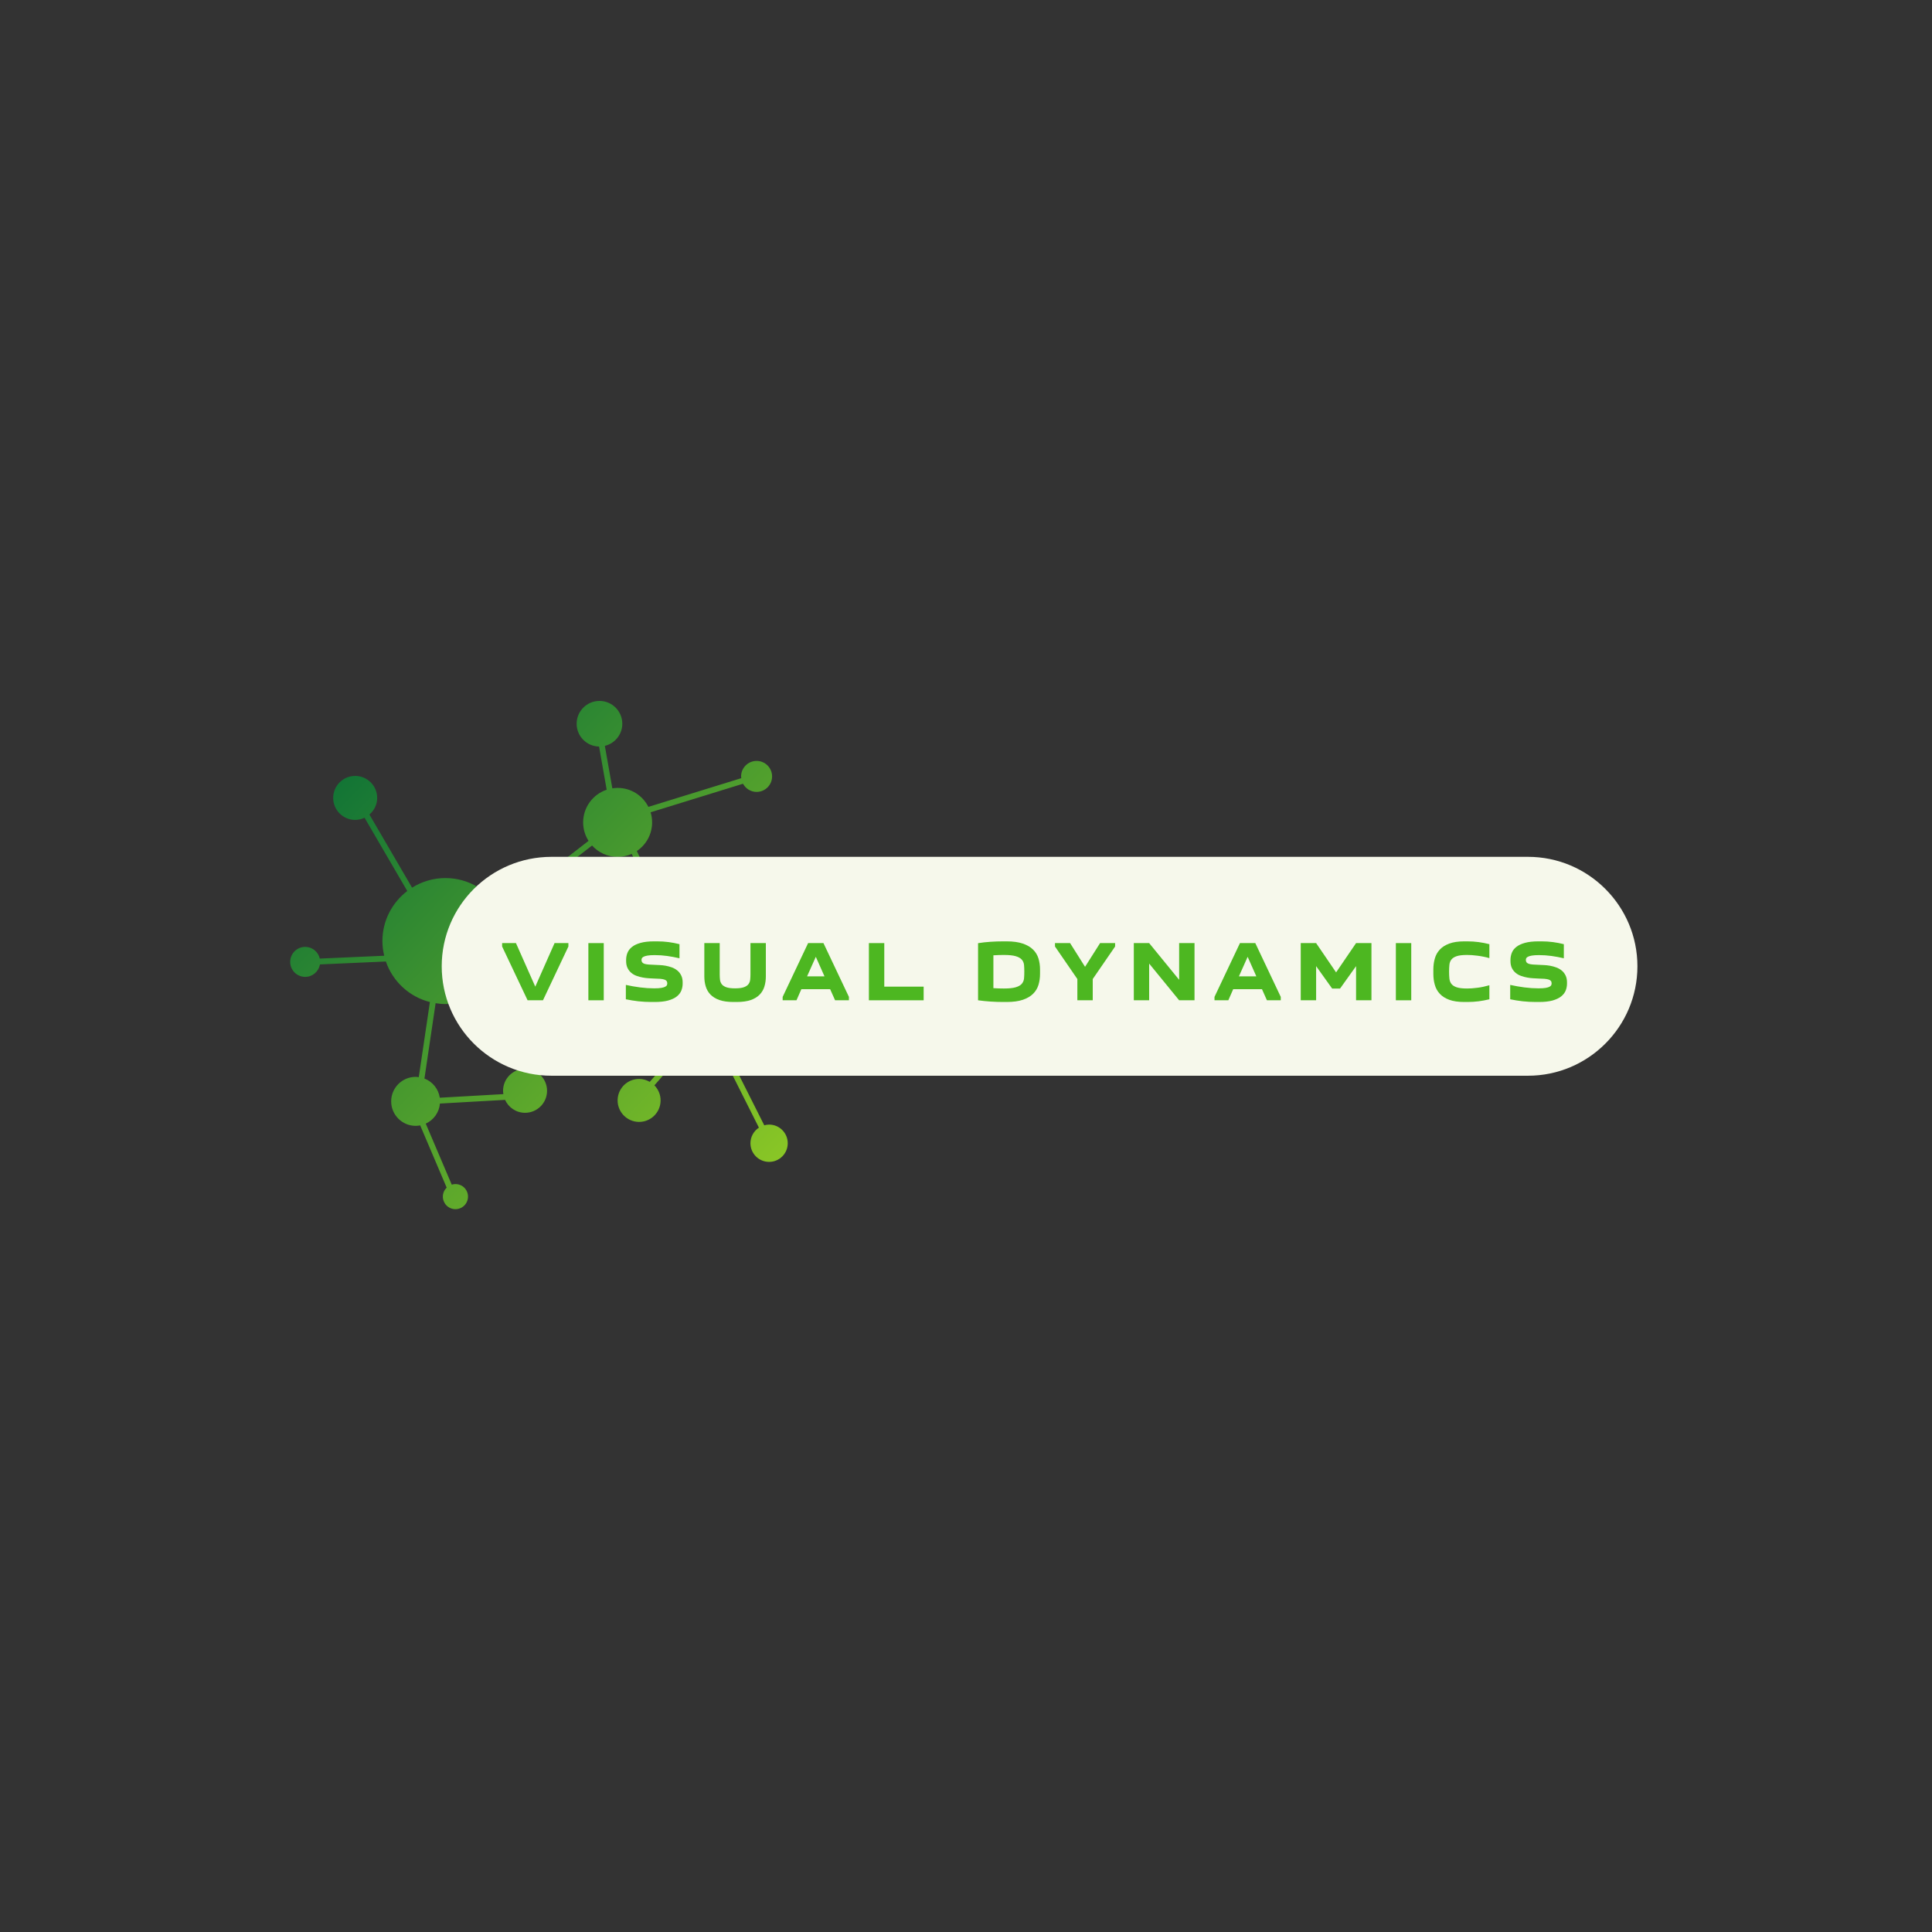 <?xml version="1.0" encoding="UTF-8" standalone="no"?>
<!DOCTYPE svg PUBLIC "-//W3C//DTD SVG 1.1//EN" "http://www.w3.org/Graphics/SVG/1.1/DTD/svg11.dtd">
<svg xmlns="http://www.w3.org/2000/svg" xmlns:xlink="http://www.w3.org/1999/xlink" version="1.1" width="500" height="500" viewBox="0 0 500 500" xml:space="preserve">
<rect x="0" y="0" width="500" height="500" fill="#333333" stroke="none"/>
<desc>Created with Fabric.js 3.6.3</desc>
<defs>
</defs>
<g transform="matrix(1 0 0 1 261.14 247.167)">
<g style="">
		<g transform="matrix(1.516 0 0 1.516 -117.55 0)">
<linearGradient id="SVGID_10657" gradientUnits="userSpaceOnUse" gradientTransform="matrix(1 0 0 1 4.822 6.618)" x1="0" y1="0" x2="90.356" y2="86.764">
<stop offset="0%" style="stop-color:rgb(0,104,56);stop-opacity: 1"/>
<stop offset="100%" style="stop-color:rgb(150,207,36);stop-opacity: 1"/>
</linearGradient>
<path style="stroke: none; stroke-width: 0; stroke-dasharray: none; stroke-linecap: butt; stroke-dashoffset: 0; stroke-linejoin: miter; stroke-miterlimit: 4; fill: url(#SVGID_10657); fill-rule: nonzero; opacity: 1;" transform=" translate(-50, -50)" d="M 93.912 50.278 c -1.08 -0.487 -2.352 -0.005 -2.839 1.076 c -0.234 0.522 -0.239 1.089 -0.062 1.59 l -7.195 3.846 c -1.32 -2.753 -4.126 -4.659 -7.382 -4.659 c -1.017 0 -1.985 0.194 -2.884 0.532 l -9.549 -20.418 c 1.572 -1.058 2.606 -2.853 2.606 -4.89 c 0 -0.6 -0.091 -1.179 -0.258 -1.725 l 15.777 -4.875 c 0.447 0.827 1.312 1.395 2.318 1.395 c 1.459 0 2.644 -1.185 2.644 -2.646 s -1.185 -2.645 -2.644 -2.645 c -1.462 0 -2.646 1.184 -2.646 2.645 c 0 0.104 0.019 0.201 0.03 0.302 l -15.855 4.9 c -0.97 -1.919 -2.954 -3.239 -5.254 -3.239 c -0.308 0 -0.607 0.031 -0.902 0.076 l -1.277 -7.252 c 1.706 -0.415 2.978 -1.942 2.978 -3.776 c 0 -2.152 -1.746 -3.897 -3.898 -3.897 s -3.897 1.745 -3.897 3.897 c 0 2.129 1.709 3.853 3.829 3.891 l 1.298 7.371 c -2.333 0.782 -4.017 2.981 -4.017 5.578 c 0 1.161 0.341 2.241 0.921 3.153 l -15.124 11.74 c -1.857 -3.219 -5.327 -5.39 -9.31 -5.39 c -2.092 0 -4.038 0.607 -5.69 1.641 L 18.35 26.013 c 0.803 -0.688 1.322 -1.698 1.322 -2.838 c 0 -2.073 -1.682 -3.755 -3.755 -3.755 c -2.073 0 -3.755 1.682 -3.755 3.755 c 0 2.074 1.682 3.754 3.755 3.754 c 0.575 0 1.113 -0.14 1.6 -0.37 l 7.292 12.507 c -2.575 1.964 -4.243 5.056 -4.243 8.544 c 0 0.865 0.113 1.701 0.306 2.507 L 9.877 50.603 c -0.257 -1.143 -1.274 -1.998 -2.494 -1.998 c -1.415 0 -2.561 1.146 -2.561 2.561 c 0 1.413 1.146 2.56 2.561 2.56 c 1.266 0 2.31 -0.921 2.517 -2.128 L 21.156 51.1 c 1.169 3.404 3.993 6.028 7.517 6.921 l -1.9 12.826 c -0.175 -0.022 -0.348 -0.054 -0.53 -0.054 c -2.31 0 -4.182 1.872 -4.182 4.182 s 1.872 4.182 4.182 4.182 c 0.265 0 0.522 -0.031 0.773 -0.078 l 4.519 10.623 c -0.188 0.184 -0.348 0.4 -0.462 0.653 c -0.485 1.08 -0.004 2.351 1.077 2.837 c 1.08 0.487 2.353 0.005 2.837 -1.076 c 0.489 -1.08 0.005 -2.352 -1.075 -2.838 c -0.497 -0.224 -1.031 -0.234 -1.513 -0.084 l -4.433 -10.418 c 1.337 -0.607 2.283 -1.896 2.421 -3.426 l 11.116 -0.629 c 0.59 1.3 1.893 2.208 3.414 2.208 c 2.072 0 3.755 -1.681 3.755 -3.755 c 0 -2.072 -1.683 -3.754 -3.755 -3.754 c -2.073 0 -3.755 1.682 -3.755 3.754 c 0 0.194 0.029 0.381 0.057 0.567 l -10.857 0.615 c -0.225 -1.505 -1.24 -2.742 -2.62 -3.274 l 1.906 -12.862 c 0.546 0.085 1.101 0.143 1.67 0.143 c 5.938 0 10.751 -4.813 10.751 -10.752 c 0 -1.594 -0.356 -3.103 -0.979 -4.463 l 15.265 -11.848 c 1.078 1.191 2.631 1.945 4.363 1.945 c 0.859 0 1.673 -0.188 2.408 -0.519 l 9.512 20.341 c -2.613 1.369 -4.398 4.104 -4.398 7.257 c 0 2.372 1.015 4.503 2.626 5.999 l -4.665 5.323 c -0.521 -0.298 -1.111 -0.487 -1.754 -0.498 c -2.026 -0.035 -3.697 1.581 -3.73 3.605 c -0.033 2.027 1.581 3.697 3.606 3.731 c 2.026 0.034 3.698 -1.579 3.732 -3.606 c 0.018 -1.025 -0.39 -1.957 -1.057 -2.635 l 4.635 -5.289 c 1.35 0.979 3.004 1.562 4.799 1.562 c 0.938 0 1.835 -0.165 2.674 -0.456 l 5.733 11.404 c -0.869 0.568 -1.445 1.546 -1.445 2.661 c 0 1.759 1.425 3.184 3.184 3.184 s 3.182 -1.425 3.182 -3.184 c 0 -1.758 -1.423 -3.183 -3.182 -3.183 c -0.288 0 -0.562 0.051 -0.826 0.122 l -5.726 -11.388 c 2.72 -1.333 4.599 -4.121 4.599 -7.354 c 0 -0.913 -0.156 -1.788 -0.432 -2.608 l 7.36 -3.935 c 0.172 0.164 0.367 0.309 0.596 0.411 c 1.08 0.487 2.353 0.005 2.837 -1.075 C 95.477 52.036 94.992 50.765 93.912 50.278 z" stroke-linecap="round"/>
</g>
		<g transform="matrix(0.73 0 0 0.73 7.9 2.906)">
<path style="stroke: none; stroke-width: 1; stroke-dasharray: none; stroke-linecap: butt; stroke-dashoffset: 0; stroke-linejoin: miter; stroke-miterlimit: 4; fill: rgb(246,248,235); fill-rule: nonzero; opacity: 1;" transform=" translate(-249.95, -250)" d="M 76.9 288.8 h 346.2 c 21.4 0 38.8 -17.4 38.8 -38.8 v 0 c 0 -21.4 -17.4 -38.8 -38.8 -38.8 H 76.9 C 55.4 211.2 38 228.6 38 250 v 0 C 38 271.4 55.4 288.8 76.9 288.8 z" stroke-linecap="round"/>
</g>
		<g transform="matrix(1 0 0 1 26.96 4.766)" style=""><path fill="#4DB721" opacity="1" d="M-144.58-7.86L-141.00-7.86L-141.00-6.98L-147.58 6.94L-151.56 6.94L-158.15-6.98L-158.15-7.86L-154.57-7.86L-149.57 3.41L-144.58-7.86Z"/><path fill="#4DB721" opacity="1" d="M-135.83-7.86L-131.85-7.86L-131.85 6.94L-135.83 6.94L-135.83-7.86Z"/><path fill="#4DB721" opacity="1" d="M-118.81 3.85L-118.81 3.85Q-117.62 3.85-116.94 3.73Q-116.27 3.61-115.93 3.42Q-115.58 3.23-115.50 3.00Q-115.41 2.77-115.41 2.57L-115.41 2.57Q-115.41 2.17-115.59 1.94Q-115.78 1.70-116.19 1.57Q-116.60 1.44-117.27 1.38Q-117.95 1.33-118.90 1.31L-118.90 1.31Q-119.45 1.28-120.20 1.24Q-120.95 1.20-121.75 1.05Q-122.54 0.91-123.32 0.63Q-124.09 0.36-124.70-0.14Q-125.31-0.64-125.68-1.39Q-126.06-2.14-126.06-3.22L-126.06-3.22L-126.06-3.51Q-126.06-4.46-125.72-5.33Q-125.37-6.21-124.54-6.87Q-123.72-7.53-122.31-7.92Q-120.91-8.31-118.81-8.31L-118.81-8.31L-118.01-8.31Q-116.49-8.31-115.05-8.12Q-113.62-7.93-112.25-7.58L-112.25-7.58L-112.25-3.93Q-113.86-4.31-115.44-4.53Q-117.02-4.75-118.66-4.75L-118.66-4.75Q-119.85-4.75-120.53-4.63Q-121.22-4.51-121.56-4.32Q-121.90-4.13-121.99-3.92Q-122.08-3.71-122.08-3.51L-122.08-3.51Q-122.08-3.11-121.89-2.87Q-121.71-2.63-121.29-2.49Q-120.87-2.36-120.20-2.31Q-119.54-2.25-118.61-2.23L-118.61-2.23Q-118.08-2.21-117.35-2.17Q-116.62-2.14-115.82-2.00Q-115.01-1.85-114.22-1.57Q-113.44-1.28-112.82-0.78Q-112.20-0.28-111.82 0.48Q-111.43 1.24-111.43 2.32L-111.43 2.32L-111.43 2.61Q-111.43 3.56-111.77 4.42Q-112.11 5.28-112.95 5.95Q-113.79 6.61-115.19 7.00Q-116.58 7.38-118.70 7.38L-118.70 7.38L-119.50 7.38Q-121.24 7.38-122.89 7.20Q-124.53 7.01-126.13 6.68L-126.13 6.68L-126.13 2.96Q-124.34 3.36-122.42 3.61Q-120.51 3.85-118.81 3.85Z"/><path fill="#4DB721" opacity="1" d="M-93.88-7.86L-89.90-7.86L-89.90 0.78Q-89.90 2.15-90.26 3.34Q-90.61 4.53-91.47 5.44Q-92.33 6.35-93.79 6.87Q-95.25 7.38-97.46 7.38L-97.46 7.38L-98.26 7.38Q-100.47 7.38-101.93 6.87Q-103.38 6.35-104.25 5.44Q-105.11 4.53-105.46 3.34Q-105.82 2.15-105.82 0.78L-105.82 0.78L-105.82-7.86L-101.84-7.86L-101.84 0.20Q-101.84 0.93-101.77 1.58Q-101.70 2.24-101.34 2.74Q-100.98 3.25-100.17 3.55Q-99.36 3.85-97.86 3.85L-97.86 3.85Q-96.38 3.85-95.56 3.55Q-94.74 3.25-94.38 2.74Q-94.01 2.24-93.95 1.58Q-93.88 0.93-93.88 0.20L-93.88 0.20L-93.88-7.86Z"/><path fill="#4DB721" opacity="1" d="M-81.97 6.94L-85.55 6.94L-85.55 6.06L-78.96-7.86L-74.99-7.86L-68.40 6.06L-68.40 6.94L-71.98 6.94L-73.26 4.07L-80.71 4.07L-81.97 6.94ZM-79.23 0.75L-74.72 0.75L-76.97-4.31L-79.23 0.75Z"/><path fill="#4DB721" opacity="1" d="M-49.06 6.94L-63.23 6.94L-63.23-7.86L-59.25-7.86L-59.25 3.41L-49.06 3.41L-49.06 6.94Z"/><path fill="#4DB721" opacity="1" d=""/><path fill="#4DB721" opacity="1" d="M-18.94-1.04L-18.94 0.11Q-18.94 1.62-19.34 2.94Q-19.74 4.27-20.73 5.25Q-21.72 6.24-23.39 6.81Q-25.06 7.38-27.60 7.38L-27.60 7.38L-28.40 7.38Q-30.10 7.38-31.76 7.27Q-33.42 7.16-34.98 6.94L-34.98 6.94L-34.98-7.84Q-33.42-8.09-31.76-8.20Q-30.10-8.31-28.40-8.31L-28.40-8.31L-27.60-8.31Q-25.06-8.31-23.39-7.73Q-21.72-7.16-20.73-6.17Q-19.74-5.19-19.34-3.86Q-18.94-2.54-18.94-1.04L-18.94-1.04ZM-28.29 3.89L-28.29 3.89Q-26.30 3.89-25.23 3.57Q-24.16 3.25-23.66 2.67Q-23.16 2.08-23.08 1.28Q-23.01 0.49-23.01-0.46L-23.01-0.46Q-23.01-1.41-23.08-2.21Q-23.16-3.00-23.66-3.58Q-24.16-4.15-25.23-4.47Q-26.30-4.79-28.29-4.79L-28.29-4.79Q-28.86-4.79-29.56-4.77Q-30.26-4.75-31.01-4.70L-31.01-4.70L-31.01 3.80Q-30.26 3.85-29.56 3.87Q-28.86 3.89-28.29 3.89Z"/><path fill="#4DB721" opacity="1" d="M-9.28 6.94L-9.28 1.44L-15.07-6.98L-15.07-7.86L-11.16-7.86L-7.29-1.72L-3.40-7.86L0.49-7.86L0.49-6.98L-5.30 1.44L-5.30 6.94L-9.28 6.94Z"/><path fill="#4DB721" opacity="1" d="M9.30-7.86L17.06 1.64L17.06-7.86L21.04-7.86L21.04 6.94L17.06 6.94L9.30-2.56L9.30 6.94L5.33 6.94L5.33-7.86L9.30-7.86Z"/><path fill="#4DB721" opacity="1" d="M29.79 6.94L26.21 6.94L26.21 6.06L32.80-7.86L36.77-7.86L43.36 6.06L43.36 6.94L39.78 6.94L38.50 4.07L31.05 4.07L29.79 6.94ZM32.53 0.75L37.04 0.75L34.79-4.31L32.53 0.75Z"/><path fill="#4DB721" opacity="1" d="M58.70 3.91L56.66 3.91L52.51-1.90L52.51 6.94L48.53 6.94L48.53-7.86L52.51-7.86L57.68-0.28L62.85-7.86L66.83-7.86L66.83 6.94L62.85 6.94L62.85-1.90L58.70 3.91Z"/><path fill="#4DB721" opacity="1" d="M73.15-7.86L77.13-7.86L77.13 6.94L73.15 6.94L73.15-7.86Z"/><path fill="#4DB721" opacity="1" d="M82.85 0.11L82.85-1.04Q82.85-2.54 83.23-3.86Q83.60-5.19 84.51-6.17Q85.42-7.16 86.96-7.73Q88.51-8.31 90.85-8.31L90.85-8.31L91.65-8.31Q93.15-8.31 94.57-8.12Q95.98-7.93 97.35-7.58L97.35-7.58L97.35-3.97Q96.58-4.20 95.79-4.35Q95.01-4.51 94.25-4.60Q93.48-4.70 92.79-4.75Q92.09-4.79 91.54-4.79L91.54-4.79Q89.81-4.79 88.87-4.47Q87.94-4.15 87.50-3.58Q87.07-3.00 87.00-2.21Q86.92-1.41 86.92-0.46L86.92-0.46Q86.92 0.49 87.00 1.28Q87.07 2.08 87.50 2.67Q87.94 3.25 88.87 3.57Q89.81 3.89 91.54 3.89L91.54 3.89Q92.09 3.89 92.79 3.85Q93.48 3.80 94.25 3.70Q95.01 3.61 95.79 3.44Q96.58 3.27 97.35 3.05L97.35 3.05L97.35 6.68Q95.98 7.01 94.57 7.20Q93.15 7.38 91.65 7.38L91.65 7.38L90.85 7.38Q88.51 7.38 86.96 6.81Q85.42 6.24 84.51 5.25Q83.60 4.27 83.23 2.94Q82.85 1.62 82.85 0.11L82.85 0.11Z"/><path fill="#4DB721" opacity="1" d="M110.06 3.85L110.06 3.85Q111.25 3.85 111.93 3.73Q112.60 3.61 112.94 3.42Q113.28 3.23 113.37 3.00Q113.46 2.77 113.46 2.57L113.46 2.57Q113.46 2.17 113.27 1.94Q113.09 1.70 112.68 1.57Q112.27 1.44 111.59 1.38Q110.92 1.33 109.97 1.31L109.97 1.31Q109.42 1.28 108.67 1.24Q107.91 1.20 107.12 1.05Q106.32 0.91 105.55 0.63Q104.78 0.36 104.17-0.14Q103.56-0.64 103.18-1.39Q102.81-2.14 102.81-3.22L102.81-3.22L102.81-3.51Q102.81-4.46 103.15-5.33Q103.49-6.21 104.32-6.87Q105.15-7.53 106.55-7.92Q107.96-8.31 110.06-8.31L110.06-8.31L110.85-8.31Q112.38-8.31 113.81-8.12Q115.25-7.93 116.62-7.58L116.62-7.58L116.62-3.93Q115.01-4.31 113.43-4.53Q111.85-4.75 110.21-4.75L110.21-4.75Q109.02-4.75 108.33-4.63Q107.65-4.51 107.31-4.32Q106.96-4.13 106.88-3.92Q106.79-3.71 106.79-3.51L106.79-3.51Q106.79-3.11 106.97-2.87Q107.16-2.63 107.58-2.49Q108.00-2.36 108.67-2.31Q109.33-2.25 110.26-2.23L110.26-2.23Q110.79-2.21 111.52-2.17Q112.25-2.14 113.05-2.00Q113.86-1.85 114.64-1.57Q115.43-1.28 116.05-0.78Q116.67-0.28 117.05 0.48Q117.44 1.24 117.44 2.32L117.44 2.32L117.44 2.61Q117.44 3.56 117.10 4.42Q116.75 5.28 115.91 5.95Q115.07 6.61 113.68 7.00Q112.29 7.38 110.17 7.38L110.17 7.38L109.37 7.38Q107.63 7.38 105.98 7.20Q104.33 7.01 102.74 6.68L102.74 6.68L102.74 2.96Q104.53 3.36 106.44 3.61Q108.36 3.85 110.06 3.85Z"/></g></g>
</g>
</svg>
